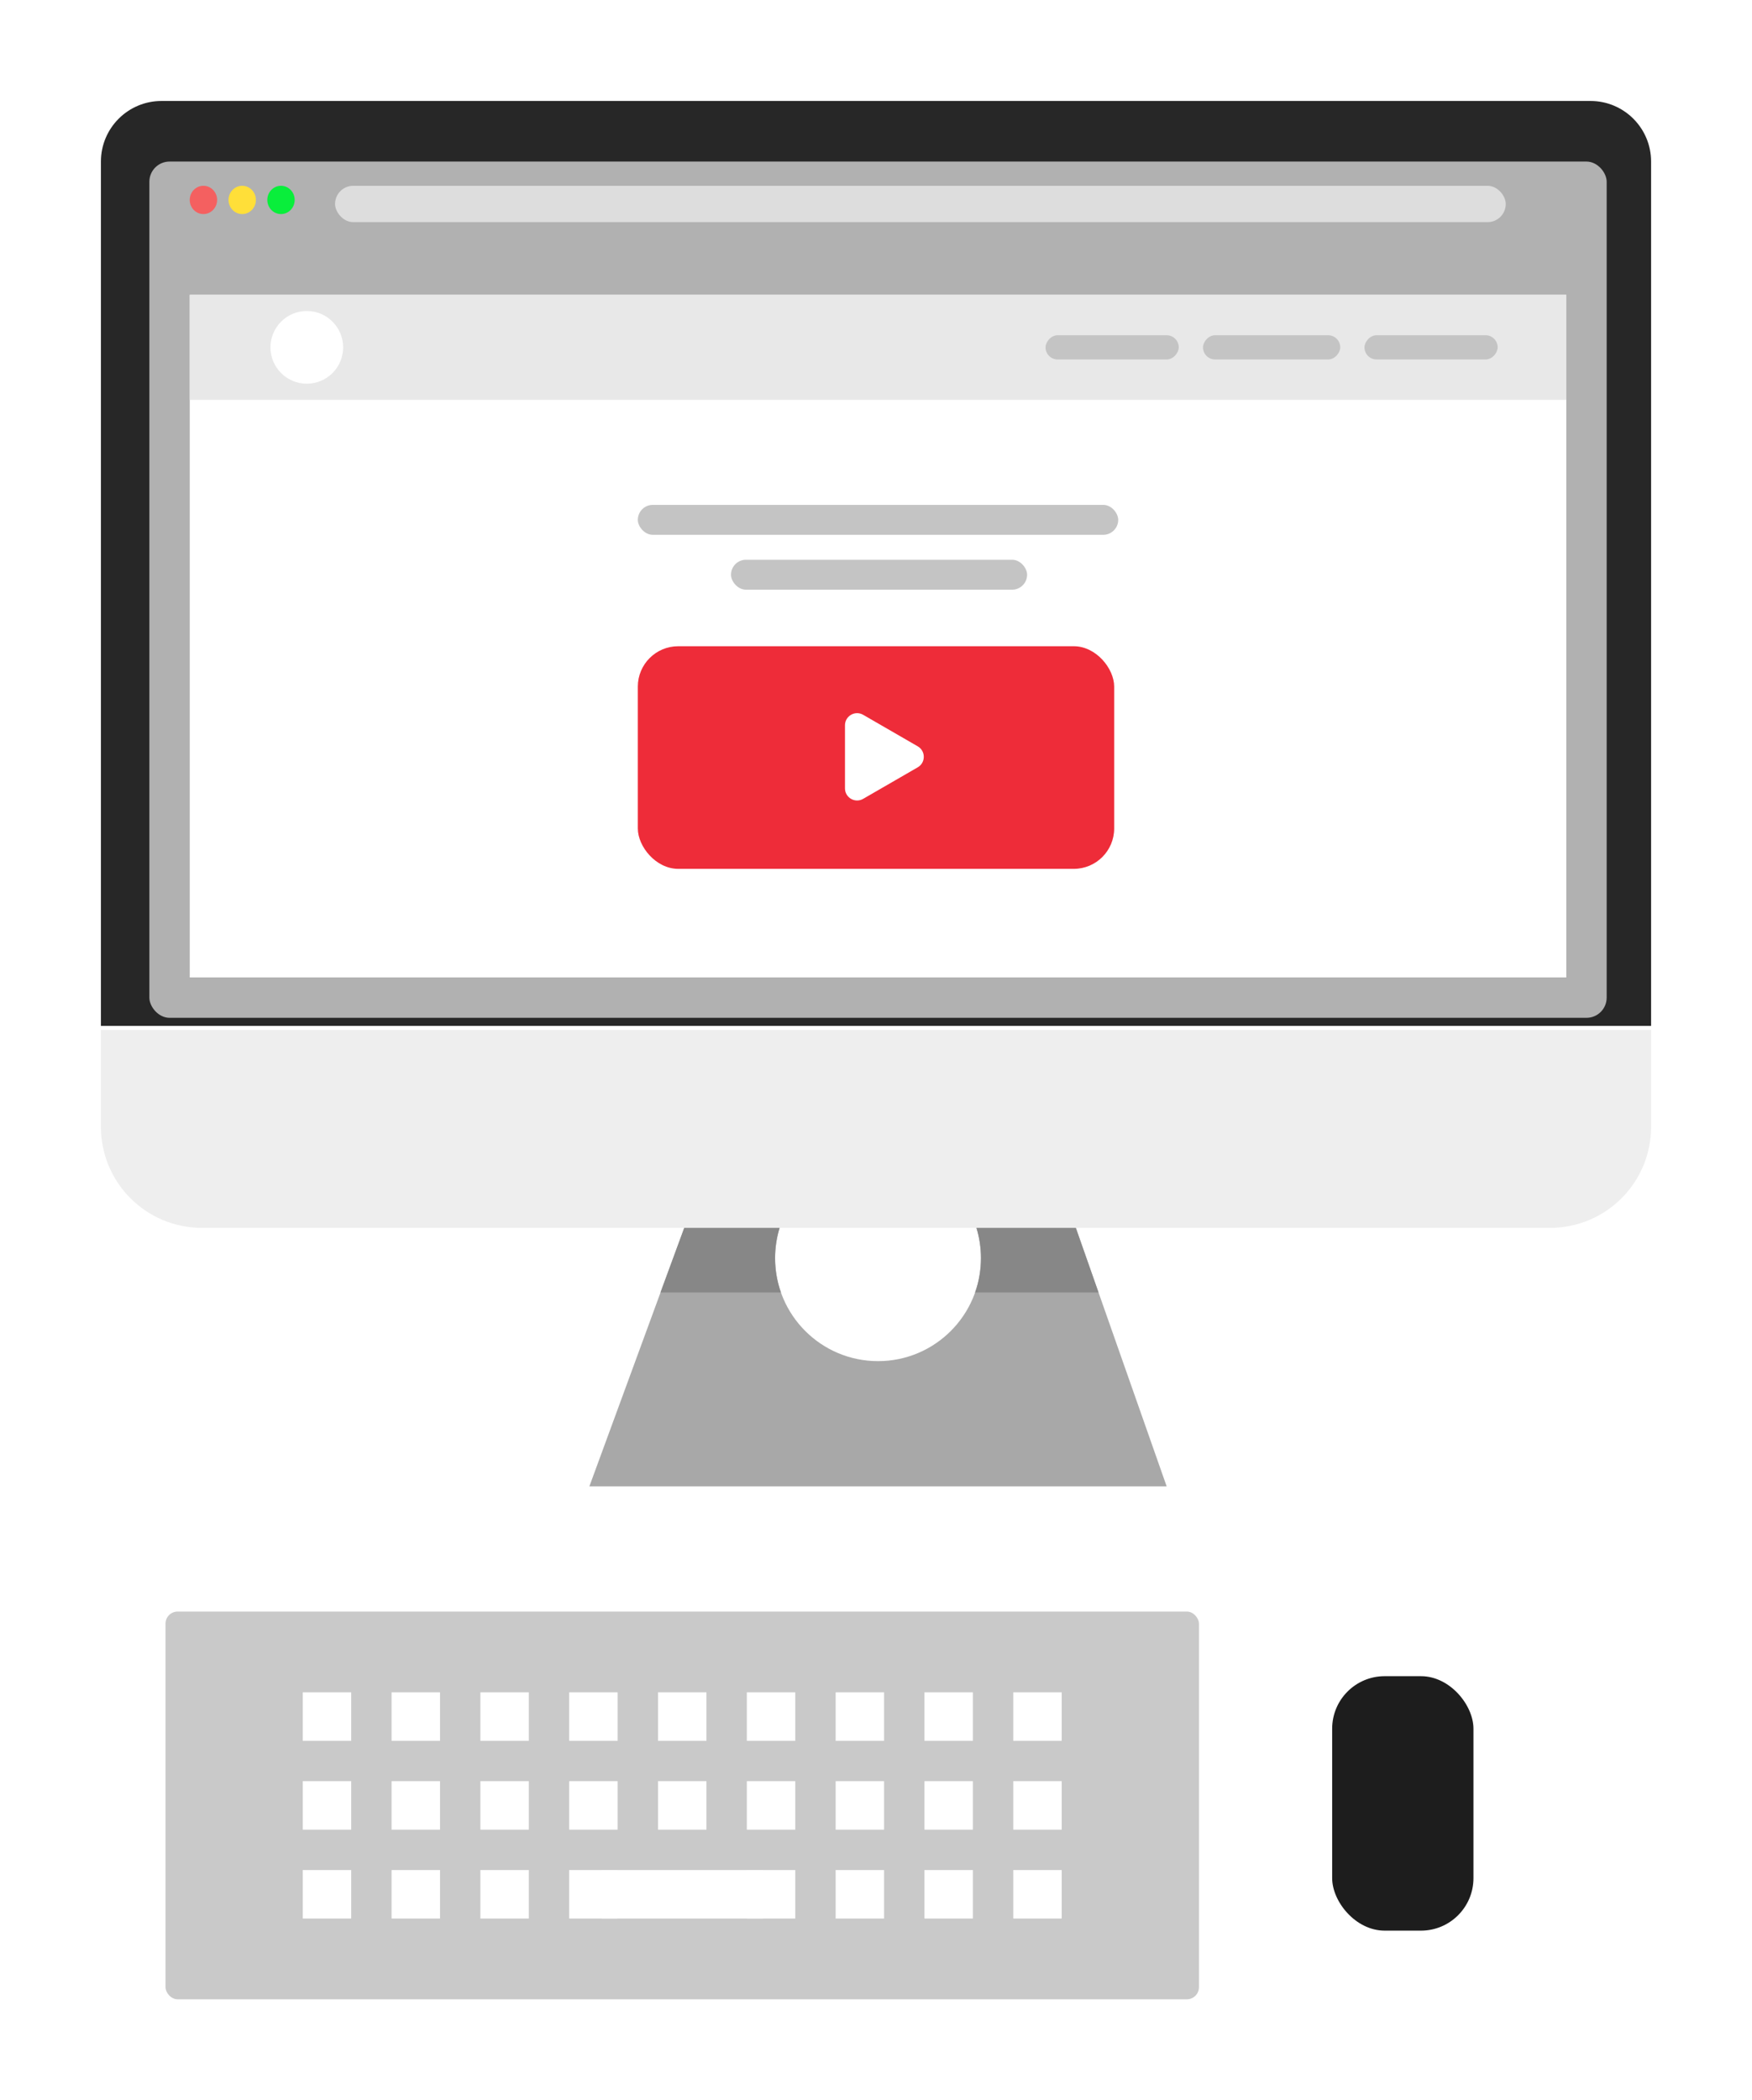<svg fill="none" height="520" viewBox="0 0 434 520" width="434" xmlns="http://www.w3.org/2000/svg" xmlns:xlink="http://www.w3.org/1999/xlink"><filter id="a" color-interpolation-filters="sRGB" filterUnits="userSpaceOnUse" height="520" width="434" x="0" y="0"><feFlood flood-opacity="0" result="BackgroundImageFix"/><feColorMatrix in="SourceAlpha" type="matrix" values="0 0 0 0 0 0 0 0 0 0 0 0 0 0 0 0 0 0 127 0"/><feOffset dx="1" dy="4"/><feGaussianBlur stdDeviation="12.5"/><feColorMatrix type="matrix" values="0 0 0 0 0 0 0 0 0 0 0 0 0 0 0 0 0 0 0.35 0"/><feBlend in2="BackgroundImageFix" mode="normal" result="effect1_dropShadow"/><feBlend in="SourceGraphic" in2="effect1_dropShadow" mode="normal" result="shape"/></filter><g filter="url(#a)"><rect fill="#c9c9c9" height="96" rx="3" width="256" x="40" y="395"/><g fill="#fff"><path d="m74 415h12v12h-12z"/><path d="m140 415h12v12h-12z"/><path d="m206 415h12v12h-12z"/><path d="m74 437h12v12h-12z"/><path d="m140 437h12v12h-12z"/><path d="m206 437h12v12h-12z"/><path d="m74 459h12v12h-12z"/><path d="m140 459h12v12h-12z"/><path d="m206 459h12v12h-12z"/><path d="m96 415h12v12h-12z"/><path d="m162 415h12v12h-12z"/><path d="m228 415h12v12h-12z"/><path d="m96 437h12v12h-12z"/><path d="m162 437h12v12h-12z"/><path d="m228 437h12v12h-12z"/><path d="m96 459h12v12h-12z"/><path d="m148 459h40v12h-40z"/><path d="m228 459h12v12h-12z"/><path d="m118 415h12v12h-12z"/><path d="m184 415h12v12h-12z"/><path d="m250 415h12v12h-12z"/><path d="m118 437h12v12h-12z"/><path d="m184 437h12v12h-12z"/><path d="m250 437h12v12h-12z"/><path d="m118 459h12v12h-12z"/><path d="m184 459h12v12h-12z"/><path d="m250 459h12v12h-12z"/></g><rect fill="#1d1d1d" height="63" rx="13" width="35" x="329" y="411"/><path clip-rule="evenodd" d="m216.5 333c14.083 0 25.5-11.417 25.5-25.5 0-2.61-.392-5.129-1.121-7.5h24.621l22.5 64h-143l23.5-64h23.621c-.729 2.371-1.121 4.89-1.121 7.5 0 14.083 11.417 25.5 25.5 25.5z" fill="#a8a8a8" fill-rule="evenodd"/><path clip-rule="evenodd" d="m240.549 316c.94-2.659 1.451-5.52 1.451-8.5 0-2.61-.392-5.129-1.121-7.5h24.621l5.621 16zm-48.098 0h-29.842l5.891-16h23.621c-.729 2.371-1.121 4.89-1.121 7.5 0 2.98.511 5.841 1.451 8.5z" fill="#878787" fill-rule="evenodd"/><path d="m24 36c0-8.284 6.716-15 15-15h354c8.284 0 15 6.716 15 15v214h-384z" fill="#272727"/><path d="m24 251h384v24c0 13.807-11.193 25-25 25h-334c-13.807 0-25-11.193-25-25z" fill="#eee"/><rect fill="#b1b1b1" height="212" rx="5" width="361" x="36" y="36"/><ellipse fill="#f46060" rx="3.391" ry="3.5" transform="matrix(-1 0 0 1 49.391 45.5)"/><ellipse fill="#ffdf39" rx="3.391" ry="3.5" transform="matrix(-1 0 0 1 59 45.5)"/><ellipse fill="#09ee3b" rx="3.391" ry="3.5" transform="matrix(-1 0 0 1 68.609 45.5)"/><rect fill="#ddd" height="9" rx="4.5" width="290" x="82" y="42"/><path d="m46 69h341v169h-341z" fill="#fff"/><path d="m46 69h341v26h-341z" fill="#e8e8e8"/><circle cx="75" cy="82" fill="#fff" r="9"/><rect fill="#c4c4c4" height="6" rx="3" transform="matrix(1 0 0 -1 258 85)" width="33"/><rect fill="#c4c4c4" height="6" rx="3" transform="matrix(1 0 0 -1 297 85)" width="34"/><rect fill="#c4c4c4" height="6" rx="3" transform="matrix(1 0 0 -1 337 85)" width="33"/><rect fill="#c4c4c4" height="7.412" rx="3.706" width="119" x="157" y="121"/><rect fill="#c4c4c4" height="7.412" rx="3.706" width="73.349" x="180.082" y="134.588"/><rect fill="#ee2c39" height="55.114" rx="10" width="118" x="157" y="156"/><path d="m226.338 180.782c2 1.155 2 4.042 0 5.196l-13.522 7.808c-2 1.154-4.5-.289-4.5-2.599v-15.614c0-2.309 2.5-3.753 4.5-2.598z" fill="#fff"/></g></svg>